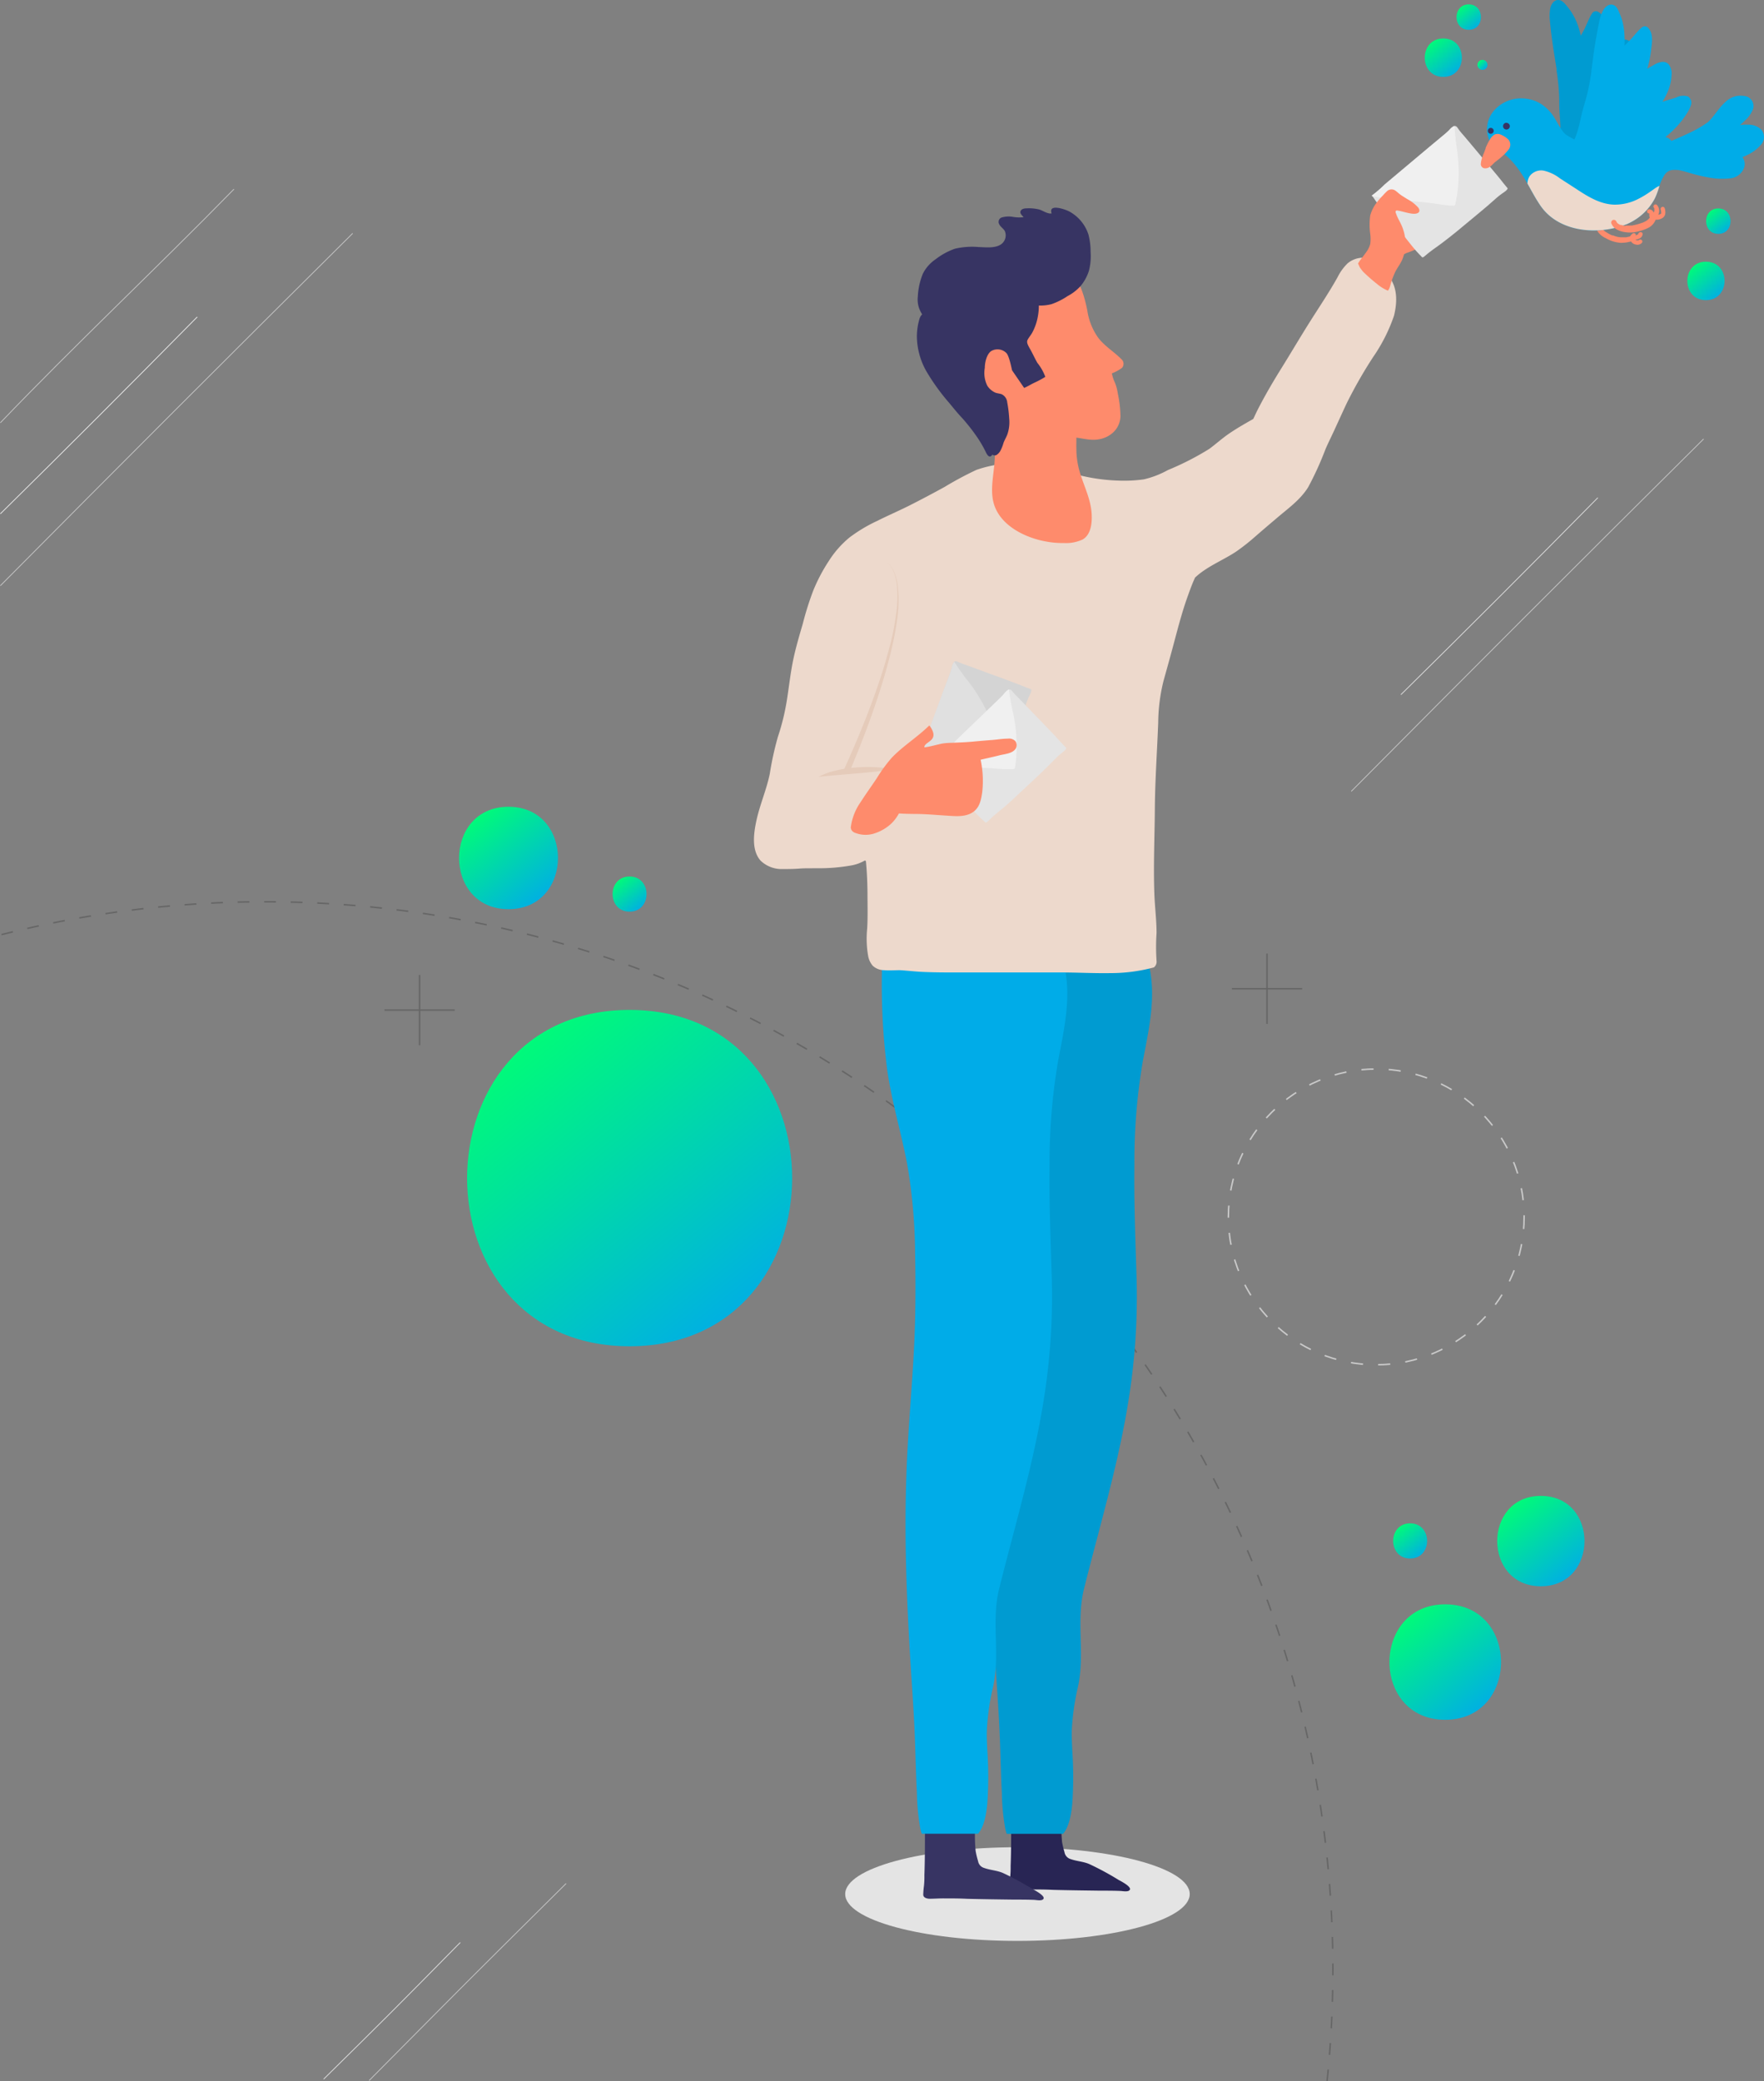 <svg xmlns="http://www.w3.org/2000/svg" xmlns:xlink="http://www.w3.org/1999/xlink" width="1196.21" height="1411.286" viewBox="0 0 1196.21 1411.286"><rect x="0" y="0" width="1196.21" height="1411.286" fill="#808080" stroke="none"/><defs><style>.a,.aa,.ab,.ac,.y,.z{fill:none;stroke-miterlimit:10;}.a,.aa{stroke:#666;}.a{stroke-dasharray:8 10;}.b{fill:#e4e4e4;}.c{fill:#fe8b6c;}.d{fill:#f0f0f0;}.e{fill:#282554;}.f{fill:#373463;}.g{fill:#009bd1;}.h{fill:#00ace8;}.i{fill:#edd9cc;}.j{fill:#e5cbba;}.k{fill:#d4d4d4;}.l{fill:#e0e0e0;}.m{fill:#ffc525;}.n{fill:url(#a);}.o{fill:url(#b);}.p{fill:url(#c);}.q{fill:url(#d);}.r{fill:url(#e);}.s{fill:url(#f);}.t{fill:url(#g);}.u{fill:url(#h);}.v{fill:url(#i);}.w{fill:url(#j);}.x{fill:url(#k);}.y,.z{stroke:#cacaca;}.y{stroke-dasharray:8.22 10.28;}.ab,.ac,.z{stroke-linecap:round;stroke-width:0.5px;}.ab{stroke:#e4e4e4;}.ac{stroke:#f0f0f0;}</style><linearGradient id="a" x1="0.134" y1="0.146" x2="0.866" y2="0.854" gradientUnits="objectBoundingBox"><stop offset="0" stop-color="#00ff73"/><stop offset="1" stop-color="#00ace8"/></linearGradient><linearGradient id="b" x1="0.133" y1="0.146" x2="0.867" y2="0.853" xlink:href="#a"/><linearGradient id="c" x1="0.133" y1="0.147" x2="0.867" y2="0.854" xlink:href="#a"/><linearGradient id="d" x1="0.134" y1="0.146" x2="0.866" y2="0.854" xlink:href="#a"/><linearGradient id="e" x1="0.134" y1="0.146" x2="0.866" y2="0.854" xlink:href="#a"/><linearGradient id="f" x1="0.15" y1="0.145" x2="0.845" y2="0.84" xlink:href="#a"/><linearGradient id="g" x1="0.133" y1="0.146" x2="0.868" y2="0.854" xlink:href="#a"/><linearGradient id="h" x1="0.133" y1="0.146" x2="0.866" y2="0.854" xlink:href="#a"/><linearGradient id="i" x1="0.135" y1="0.146" x2="0.867" y2="0.854" xlink:href="#a"/><linearGradient id="j" x1="0.138" y1="0.146" x2="0.869" y2="0.854" xlink:href="#a"/><linearGradient id="k" x1="0.134" y1="0.144" x2="0.866" y2="0.852" xlink:href="#a"/></defs><g transform="translate(224.354 -956)"><path class="a" d="M899.805,979.406a731.809,731.809,0,0,0,3.949-75.7c0-399.878-324.178-724.056-724.056-724.056A725.213,725.213,0,0,0,.25,202.081" transform="translate(-224.25 1387.828)"/><ellipse class="b" cx="116.818" cy="31.757" rx="116.818" ry="31.757" transform="translate(348.791 2208.549)"/><path class="c" d="M319.845,39.485c-8.475-6.4-19.946-.817-27.23,4.833a45,45,0,0,0-11.1,13.99,45.369,45.369,0,0,0-5.446,13.309c-.851,4.391-.613,10.211,2.893,13.615a5.242,5.242,0,0,0,4.8,1.157,30.091,30.091,0,0,0,7.795-2.825,61.778,61.778,0,0,0,13.99-6.808,60.041,60.041,0,0,0,12.9-12.356,52.183,52.183,0,0,0,4.561-7.284,15.556,15.556,0,0,0,2.178-6.4,13.207,13.207,0,0,0-5.344-11.232Z" transform="translate(437.776 1044.041)"/><path class="b" d="M332.438,27.512c1.191,1.668,2.621,3.2,3.948,4.765l8.578,10.211C350.58,49.3,356.3,55.8,361.744,62.639c.681.885,1.362,1.736,2.076,2.587s.647.817.987,1.191a4.164,4.164,0,0,1,.511.613c.136.2.306.34.17.681a6.535,6.535,0,0,1-1.872,1.872c-.783.613-1.6,1.123-2.383,1.7a55.906,55.906,0,0,0-4.663,3.846l-5.038,4.391c-6.808,5.786-13.615,11.335-20.423,17.019-3.4,2.723-6.808,5.446-10.211,8s-7.114,5-10.416,7.795c-.374.306-.749.647-1.123.919a3.983,3.983,0,0,1-1.43.919c-.408,0-.851-.579-1.123-.885l-1.259-1.293c-1.464-1.532-2.859-3.131-4.221-4.765-2.757-3.4-5.378-6.808-8.033-10.041s-5.412-6.808-8.2-9.973A107.832,107.832,0,0,1,276.854,77c-1.157-1.6-2.247-3.4-3.4-4.8a93.263,93.263,0,0,0,8.952-7.42l10.211-8.578,20.253-17.019,10.211-8.509a38.276,38.276,0,0,0,3.234-3,9.223,9.223,0,0,1,3.132-2.485C330.872,24.721,331.655,26.457,332.438,27.512Z" transform="translate(432.467 1016.36)"/><path class="d" d="M298.288,75.841,310.2,77c3.846.443,7.625,1.055,11.471,1.566a52.655,52.655,0,0,0,5.684.545c.749,0,2.212.306,2.519-.408a12.8,12.8,0,0,0,.647-2.791,85.07,85.07,0,0,0,1.566-11.3,110.56,110.56,0,0,0-.715-22.5,158.757,158.757,0,0,1-1.8-17.019H329.3a9.224,9.224,0,0,0-3.131,2.485,38.3,38.3,0,0,1-3.234,3L312.72,39.08,292.467,56.1l-10.211,8.578a93.256,93.256,0,0,1-8.816,7.761l.17.272a231.057,231.057,0,0,0,24.678,3.131Z" transform="translate(432.443 1016.297)"/><path class="e" d="M275.259,403.952a191.746,191.746,0,0,0-19.81-10.722c-4.051-1.77-8.544-1.906-12.7-3.4a5.889,5.889,0,0,1-4.187-4.7,66.36,66.36,0,0,1-1.634-6.808,110.71,110.71,0,0,1-.477-13c0-.817,0-2.144-.749-2.757s-2.042-.17-2.893,0a142.255,142.255,0,0,1-17.461.272,45.772,45.772,0,0,0-12.764.2.17.17,0,0,0-.17,0v.272c0,10.45,0,20.865-.374,31.281a63.32,63.32,0,0,1-.272,7.182,59.1,59.1,0,0,0-.51,6.025c-.034,2.008,2.11,2.757,4.119,2.859,3.4.17,6.808-.272,10.007-.238,5.14,0,10.211,0,15.453.272,10.552.272,21.138.408,31.689.545,4.6,0,9.19,0,13.615.17,1.634,0,5.208.885,6.5-.477C284.858,408.854,276.586,404.667,275.259,403.952Z" transform="translate(258.937 1826.756)"/><path class="f" d="M257.943,405.668a195.28,195.28,0,0,0-19.81-10.722c-4.085-1.77-8.544-1.906-12.7-3.4a5.82,5.82,0,0,1-4.187-4.663,64.174,64.174,0,0,1-1.634-6.808,110.666,110.666,0,0,1-.476-13c0-.817,0-2.144-.749-2.757s-2.042,0-2.893,0a142.28,142.28,0,0,1-17.461.272,46.019,46.019,0,0,0-12.8.2h0a.272.272,0,0,0,0,.272c0,10.45,0,20.865-.374,31.281a63.332,63.332,0,0,1-.272,7.182,59.087,59.087,0,0,0-.511,6.025c-.034,2.008,2.11,2.757,4.119,2.859,3.4,0,6.808-.272,10.007-.238,5.14,0,10.211,0,15.453.272,10.552.272,21.1.408,31.689.545,4.561,0,9.19,0,13.615.17,1.634,0,5.208.919,6.5-.477C267.439,410.57,259.168,406.383,257.943,405.668Z" transform="translate(217.64 1831.064)"/><path class="g" d="M312.543,260.2c4.323-22.567,9.7-46.019,2.723-68.689l-19.027-.17H242.595c-8.952,0-17.87-.238-26.822-.306H202.941a66.039,66.039,0,0,1-10.211-.34c0,3.4,0,6.808,0,10.007a464.381,464.381,0,0,0,3.608,66.374c3.131,21.444,9.36,42.037,13.615,63.209a366.964,366.964,0,0,1,5.582,61.473c.477,21.648.374,43.3-.749,64.91s-2.961,43.058-4.221,64.672q-1.872,33.527-1.4,67.157c.272,22.669,1.259,45.3,2.485,68.076s3.1,44.658,3.88,67.021c.408,11.233.647,22.465,1.225,33.664a152.625,152.625,0,0,0,2.383,24.643,19.672,19.672,0,0,0,.953,3.2h38.156c4.289-4.867,5.65-13.99,6.263-20.423a256.248,256.248,0,0,0,0-36.148c-.17-4.425-.443-8.85-.34-13.275a164.327,164.327,0,0,1,4.187-29.783c4.935-22.635-1.43-44.249,4.153-66.68,11.709-46.87,25.937-93.094,32.166-141.564a442.8,442.8,0,0,0,3.4-70.459c-.783-25.154-1.77-50.308-1.43-75.53a399.978,399.978,0,0,1,5.889-71.037Z" transform="translate(238.263 1414.366)"/><path class="h" d="M198.426,391.636c.477,21.648.34,43.3-.783,64.91s-2.961,43.058-4.187,64.672c-1.293,22.363-1.7,44.76-1.43,67.157s1.259,45.3,2.519,68.076,3.1,44.658,3.846,67.021c.408,11.233.647,22.465,1.259,33.664A152.579,152.579,0,0,0,202,781.779a19.647,19.647,0,0,0,.987,3.2H241.11c4.289-4.867,5.65-13.99,6.263-20.423a256.241,256.241,0,0,0,0-36.148c-.17-4.425-.442-8.85-.306-13.275a161.329,161.329,0,0,1,4.255-29.885c4.935-22.635-1.43-44.249,4.153-66.68C267.183,571.7,281.411,525.473,287.64,477a442.81,442.81,0,0,0,3.4-70.459c-.783-25.154-1.77-50.308-1.43-75.53a403.22,403.22,0,0,1,5.923-70.8c4.323-22.567,9.7-46.019,2.723-68.688l-19.027-.17H225.589c-8.952,0-17.87-.238-26.822-.306H185.934a66.173,66.173,0,0,1-10.041-.34v10.007a459.5,459.5,0,0,0,3.608,66.374c3.1,21.444,9.326,42.037,13.445,63.208a370.609,370.609,0,0,1,5.48,61.336Z" transform="translate(197.78 1414.414)"/><path class="i" d="M581.432,64.848a.442.442,0,0,0-.443-.579,2.072,2.072,0,0,1-.238-.34.374.374,0,0,0-.647.2.613.613,0,0,1-.51.477c-3.4.272-6.808-3.642-8.782-5.684s-4.663-4.97-6.808-7.488h0a.306.306,0,0,0-.511,0,16.509,16.509,0,0,0-10.552,3.812,34.516,34.516,0,0,0-6.807,9.394c-5.854,10.484-12.594,20.423-19.027,30.634s-12.424,20.423-18.653,30.43-11.845,19.572-17.019,29.817c-.817,1.668-1.6,3.4-2.383,5.072l-.272.272-2.281,1.293c-4.765,2.723-9.531,5.514-14.058,8.612s-8.612,6.808-13.173,10.211a188.846,188.846,0,0,1-28.252,14.466,62.732,62.732,0,0,1-16.338,6.3,97.651,97.651,0,0,1-17.564.817,125.327,125.327,0,0,1-35.57-6.4.681.681,0,0,1-.409-.885,3.644,3.644,0,0,0,.306-.919.408.408,0,0,0-.783-.2,4.255,4.255,0,0,1-.375.987.647.647,0,0,1-.783.374l-2.212-.681a.409.409,0,1,0-.238.783c0,1.191,0,1.464,0,2.689a17.02,17.02,0,0,1-5.48,1.4,64.675,64.675,0,0,1-10.586,0,23.826,23.826,0,0,1-12.083-3.063,12.764,12.764,0,0,1-4.085-4.255.647.647,0,0,1,.476-.987l1.123-.2c.51,0,.306-.851-.2-.783l-1.668.272a.681.681,0,0,1-.715-.408,15.861,15.861,0,0,1-.987-6.229.408.408,0,1,0-.817,0,17.4,17.4,0,0,0,.851,6.093.647.647,0,0,1-.545.851,80.229,80.229,0,0,0-21.24,4.357,236.026,236.026,0,0,0-21.444,11.5c-7.9,4.357-15.9,8.578-23.827,12.594-7.25,3.642-14.67,6.808-21.954,10.484a103.648,103.648,0,0,0-18.755,11.233,67.087,67.087,0,0,0-13.99,15.9,116.066,116.066,0,0,0-10.552,20.048,204.236,204.236,0,0,0-7.08,22.431c-2.417,8.305-4.9,16.645-6.637,25.12s-2.689,17.325-4.051,25.937a153.71,153.71,0,0,1-6.195,25.631,208.485,208.485,0,0,0-5.514,25.086c-2.212,10.892-6.808,21.1-9.122,32-1.8,8.441-3.4,19.708,2.791,26.856a20.423,20.423,0,0,0,15.011,5.786c3.778,0,7.522,0,11.3-.306s7.9-.17,11.845-.238a123.832,123.832,0,0,0,23.827-1.974,27.914,27.914,0,0,0,8.543-3.131.647.647,0,0,1,.987.477c.681,7.012.987,14.024,1.055,21.07,0,8.135.272,16.3-.2,24.439a67.6,67.6,0,0,0,.681,18.721,13.887,13.887,0,0,0,3.131,6.569,11.539,11.539,0,0,0,7.659,2.961c3.4.306,7.148,0,10.722,0,5.072.306,10.211.919,15.215,1.157,10.211.477,20.661.374,30.975.374h62.8c11.335,0,22.737.647,34.038.443a112.311,112.311,0,0,0,29.131-3.845l.244-.172h0a4.9,4.9,0,0,0,1.634-4.323,138.464,138.464,0,0,1,0-18.789c0-8.986-1.191-17.938-1.5-26.924-.681-19.061.2-38.157.34-57.252s1.532-38.973,2.281-58.477a121.454,121.454,0,0,1,3.574-28.252c2.553-9.156,5.106-18.278,7.522-27.435,2.723-10.211,5.48-20.661,9.122-30.634,1.43-3.982,2.859-7.931,4.629-11.743v-.2c8-7.625,18.653-11.607,27.809-17.632a140.179,140.179,0,0,0,13-10.211c4.629-4.017,9.292-8.033,13.99-11.981,7.829-6.808,16.611-12.764,22.091-21.682a213.748,213.748,0,0,0,11.709-25.733c2.144-4.97,4.629-9.769,6.807-14.67,2.553-5.48,5-10.994,7.59-16.44a305.214,305.214,0,0,1,17.87-31.281,114.059,114.059,0,0,0,14.194-28.081C586.572,81.833,586.844,72.336,581.432,64.848Z" transform="translate(136.569 1079.3)"/><path class="c" d="M266.252,152.748c-.579-9.258-4.391-17.019-7.216-25.665a57.662,57.662,0,0,1-3.063-15.419c-.238-5.616,0-11.267,0-17.019-.2-9.633-9.973-7.795-16.372-8.748-5.582-.851-11.233-1.566-16.849-2.042a132.062,132.062,0,0,1-18.38-1.43h-.443a3.88,3.88,0,0,0-5.889,4.97,24.609,24.609,0,0,1,2.553,10.858c.272,5.242.17,10.586,0,15.794-.2,10.211-3.4,21.069-.919,30.975,4.051,15.9,22.057,24.167,35.74,26.55a59.944,59.944,0,0,0,12.084,1.021,26.719,26.719,0,0,0,12.7-2.417C265.844,166.84,266.627,158.909,266.252,152.748Z" transform="translate(249.665 1151.616)"/><path class="c" d="M306.979,121.427c-5.174-5.344-11.5-8.884-16.066-14.909a42.411,42.411,0,0,1-7.284-18.278c-2.587-13.071-7.318-27.23-19.878-34.038-7.318-3.948-16.1-3.4-24.2-3.029-4.9.2-17.019,0-17.734,6.808a142.965,142.965,0,0,0-14.841,6.365c-7.761,4.153-11.437,12.628-14.092,20.627a75.156,75.156,0,0,0-3.778,28.728,89.386,89.386,0,0,0,6.807,26.447A83.5,83.5,0,0,0,208.1,162.273c5.31,6.808,10.654,10.994,19.266,11.811,9.7.953,19.844,0,29.579,0h15.317c5.106,0,10.756,1.906,16.168,1.736,9.122-.272,17.223-6.263,17.666-15.76a76.761,76.761,0,0,0-1.736-15.283,34.042,34.042,0,0,0-2.042-7.761,25.217,25.217,0,0,1-2.042-6.229,29.168,29.168,0,0,0,6.808-3.676,4.085,4.085,0,0,0-.1-5.684Z" transform="translate(229.361 1078.373)"/><path class="f" d="M300.615,71.533a46.022,46.022,0,0,0-1.464-11.981,27.4,27.4,0,0,0-12.934-15.589c-2.791-1.5-14.466-5.582-12.015,1.259-2.791.613-6.127-2.11-8.816-2.723a29.613,29.613,0,0,0-8.305-.681c-1.464,0-3.4.408-3.982,1.94s1.055,2.791,2.076,4.051a25.527,25.527,0,0,1-7.386-.238,16.781,16.781,0,0,0-7.693.511,3.2,3.2,0,0,0-1.362,4.629c.851,1.736,2.655,2.723,3.642,4.357a7.42,7.42,0,0,1-2.757,9.326c-4.084,2.587-10.211,1.8-14.806,1.668a51.737,51.737,0,0,0-16.2,1.123A46.906,46.906,0,0,0,195.438,76.4a25.7,25.7,0,0,0-8.578,9.769,46.494,46.494,0,0,0-3.4,15.351,18.177,18.177,0,0,0,.885,8.1,25.423,25.423,0,0,0,2.042,4.085,7.284,7.284,0,0,0-1.8,3,42.821,42.821,0,0,0-1.77,11.947,48.878,48.878,0,0,0,6.808,24.269,144.242,144.242,0,0,0,15.147,20.865c2.825,3.4,5.684,7.012,8.748,10.211a126.418,126.418,0,0,1,8.85,11.1,79.877,79.877,0,0,1,7.386,12.39c1.123,2.281,2.621,3.778,4.255,1.327a2.927,2.927,0,0,0,2.553.374,7.727,7.727,0,0,0,2.961-3.132,27.436,27.436,0,0,0,2.008-5.106c.715-2.008,1.872-3.846,2.621-5.82a25.155,25.155,0,0,0,1.259-10.892,83,83,0,0,0-1.328-10.858,6.807,6.807,0,0,0-3.676-5.48c-1.566-.613-3.4-.579-4.833-1.327a12.969,12.969,0,0,1-4.97-4.425,19.572,19.572,0,0,1-1.736-12.152c0-3.4,1.157-9.156,4.289-11.369a8.441,8.441,0,0,1,10.45,1.4c2.008,2.315,3.608,11.369,3.778,11.641l8.169,11.913c2.587-1.089,5.276-2.825,7.556-3.812a66.412,66.412,0,0,0,6.808-3.71,34.651,34.651,0,0,0-5.412-9.5c-1.94-3.4-3.4-6.808-5.412-10.211-.851-1.634-2.144-3.71-1.157-5.48s2.11-3.029,3.029-4.629a36.419,36.419,0,0,0,3.982-11.709,40.648,40.648,0,0,0,.579-6.808,30.94,30.94,0,0,0,8.509-.919,46.632,46.632,0,0,0,10.892-5.446,32,32,0,0,0,8.85-6.808,30.632,30.632,0,0,0,5.65-10.211,39.143,39.143,0,0,0,1.191-12.8Z" transform="translate(214.587 1055.46)"/><path class="c" d="M311.546,50.071a27.23,27.23,0,0,0-7.488-5.786c-1.5-.987-3.063-1.872-4.493-2.893s-2.246-1.94-3.4-2.723a4.493,4.493,0,0,0-5.48,0,28.967,28.967,0,0,0-3.029,3.1,40.151,40.151,0,0,0-3.4,3.778,26.14,26.14,0,0,0-5.276,9.8,45.923,45.923,0,0,0,0,12.594,26.1,26.1,0,0,1,0,6.808,15.623,15.623,0,0,1-2.315,4.936c-1.872,2.825-4.221,5.344-5.957,8.271l1.191,2.621c.647.919,1.328,1.838,2.008,2.723a110.483,110.483,0,0,0,9.565,8.441,28.387,28.387,0,0,0,7.522,4.663,9.563,9.563,0,0,0,1.532-3.4,58.822,58.822,0,0,1,3.2-8.884c1.464-3.131,3.676-5.752,5.038-8.952a29.375,29.375,0,0,0,.477-20.423c-1.123-3.642-3.4-6.808-4.6-10.211-.272-.749-.817-1.77-.2-2.281s1.5,0,2.144,0c1.872.374,3.71.919,5.548,1.327s5.514,1.293,7.352,0C312.839,52.624,312.328,51.16,311.546,50.071Z" transform="translate(425.857 1046.696)"/><path class="j" d="M197.457,111.89a18.992,18.992,0,0,1,5.412,7.624,35.335,35.335,0,0,1,2.247,9.156,83.463,83.463,0,0,1,0,18.891,182.13,182.13,0,0,1-3.1,18.653c-1.293,6.161-2.859,12.254-4.561,18.313-3.4,12.117-7.386,24.065-11.675,35.91s-8.986,23.52-13.888,35.093L168.15,253.9q7.795-17.019,14.772-34.549c4.6-11.641,8.884-23.452,12.594-35.4,1.838-5.991,3.4-12.015,5.038-18.074a178.1,178.1,0,0,0,3.4-18.449,81.686,81.686,0,0,0,.681-18.687,34.958,34.958,0,0,0-1.974-9.122,18.891,18.891,0,0,0-5.208-7.727Z" transform="translate(179.348 1224.947)"/><path class="j" d="M213,154.332c-4.187.783-8.339,1.293-12.492,1.736s-8.271.817-12.39,1.157l-12.39,1.055c-4.119.34-8.237.749-12.492,1.157a48.5,48.5,0,0,1,11.981-4.323,83.012,83.012,0,0,1,12.56-1.94,104.115,104.115,0,0,1,12.628-.306A74.886,74.886,0,0,1,213,154.333Z" transform="translate(167.545 1323.285)"/><path class="k" d="M211.892,132.654c1.872.851,3.88,1.43,5.786,2.144l12.492,4.6c8.2,3.029,16.474,5.957,24.575,9.19l3.063,1.225,1.5.545.749.272c.374.17.408,0,.443.511a6.2,6.2,0,0,1-.681,2.553c-.374.919-.817,1.77-1.225,2.655a53.642,53.642,0,0,0-2.144,5.65c-.715,2.11-1.464,4.187-2.178,6.3-2.961,8.373-6.263,16.611-9.429,24.916-1.532,4.051-3.1,8.067-4.833,12.015s-3.71,7.863-5.208,11.913a9.335,9.335,0,0,1-.511,1.361,3.948,3.948,0,0,1-.783,1.5c-.34.238-1.021,0-1.43-.2l-1.7-.51q-3.063-.919-6.025-2.042c-4.05-1.464-8-3.132-11.981-4.765s-8-3.1-12.049-4.6-8.2-2.825-12.152-4.629c-1.8-.817-3.574-1.7-5.378-2.485a84.611,84.611,0,0,0,4.119-10.926c1.532-4.153,3.1-8.305,4.629-12.492,3.029-8.271,6.093-16.542,9.122-24.848l4.561-12.356a43.425,43.425,0,0,0,1.327-4.221,9.089,9.089,0,0,1,1.5-3.71C209.135,131.089,210.735,132.212,211.892,132.654Z" transform="translate(214.539 1272.633)"/><path class="l" d="M206.27,191.416c3.642-1.634,7.284-3.4,10.96-4.9s7.148-2.859,10.722-4.323a47.647,47.647,0,0,0,5.208-2.349c.647-.34,2.076-.817,1.974-1.6a12.865,12.865,0,0,0-.817-2.757A91.432,91.432,0,0,0,230.1,164.9a112.117,112.117,0,0,0-11.777-19.2,147.106,147.106,0,0,1-9.973-13.853l-.2.2a9.09,9.09,0,0,0-1.5,3.71,43.41,43.41,0,0,1-1.328,4.221l-4.7,12.356c-3.029,8.305-6.093,16.576-9.122,24.848-1.532,4.187-3.1,8.339-4.629,12.492a84.615,84.615,0,0,1-4.119,10.926h.306A233.54,233.54,0,0,0,206.27,191.416Z" transform="translate(214.443 1272.927)"/><path class="b" d="M241.54,139.541c1.293,1.566,2.859,3,4.255,4.459l9.258,9.6c6.059,6.3,12.22,12.526,18.074,18.993l2.246,2.417,1.089,1.123.579.579c.238.306.306.306.2.647a6.229,6.229,0,0,1-1.77,2.008c-.715.647-1.5,1.259-2.247,1.838a56.536,56.536,0,0,0-4.391,4.187l-4.731,4.7c-6.3,6.263-12.866,12.22-19.334,18.313-3.131,2.961-6.3,5.923-9.6,8.714s-6.808,5.446-9.837,8.475l-1.089.987c-.306.272-.885.919-1.328.987s-.885-.511-1.191-.783l-1.362-1.225c-1.532-1.43-3.063-2.927-4.527-4.459-2.961-3.1-5.82-6.3-8.68-9.5s-5.855-6.3-8.85-9.394-6.161-6.127-8.918-9.463c-1.259-1.532-2.451-3.1-3.744-4.6a85.628,85.628,0,0,0,8.475-8l9.565-9.258,19.1-18.38,9.463-9.122a38.734,38.734,0,0,0,3.029-3.234,9.088,9.088,0,0,1,3-2.689C239.8,136.92,240.723,138.622,241.54,139.541Z" transform="translate(221.414 1286.169)"/><path class="d" d="M210.668,190.187c3.982,0,8,.2,11.981.374s7.693.511,11.539.783a53.458,53.458,0,0,0,5.718,0c.749,0,2.212.17,2.485-.579a13.2,13.2,0,0,0,.443-2.825,90.737,90.737,0,0,0,.817-11.369,112.325,112.325,0,0,0-2.213-22.4,149.784,149.784,0,0,1-2.961-16.815h-.238a9.09,9.09,0,0,0-3,2.689,38.679,38.679,0,0,1-3.029,3.234l-9.463,9.122-19.1,18.38-9.531,9.6a85.632,85.632,0,0,1-8.475,8l.2.272a233.093,233.093,0,0,0,24.814,1.532Z" transform="translate(221.414 1286.171)"/><path class="c" d="M281.25,155.032a5.957,5.957,0,0,0-5.106-1.668c-3.4,0-6.808.579-9.905.851-4.323.34-8.68.681-13,1.089-5.072.511-10.211.681-15.147.885a48.033,48.033,0,0,0-6.263.477c-2.281.374-9.973,2.553-12.288,2.553,0-4.221,11.028-4.016,3.642-14.534a.408.408,0,0,0-.579,0c-7.931,7.761-17.5,13.615-25.188,21.648a101.74,101.74,0,0,0-10.211,13.99c-3.642,5.446-7.522,10.79-11.062,16.338a37.783,37.783,0,0,0-6.5,17.019,8.069,8.069,0,0,0,.443,1.566,4.7,4.7,0,0,0,2.791,2.076,19.13,19.13,0,0,0,12.56.374,30.293,30.293,0,0,0,11.743-6.808,27.5,27.5,0,0,0,5.106-6.808c3.574.238,7.148.306,10.688.34,7.386,0,14.636.715,21.954,1.157,5.65.374,12.083.987,17.019-2.042s5.991-8.2,6.808-13.615a68.894,68.894,0,0,0-1.055-22.261c4.289-1.021,8.578-1.906,12.8-3,3.4-.885,8.952-1.123,11.062-4.663A4.731,4.731,0,0,0,281.25,155.032Z" transform="translate(182.929 1303.49)"/><path class="c" d="M347.173,51.85v.2h0l-.647.34h-.408l-.715.783a1.361,1.361,0,0,0,0-1.191,1.4,1.4,0,0,0-1.872-.511,7.252,7.252,0,0,0-1.906,2.042c-.885.238-1.8.442-2.723.613h-2.621a13.615,13.615,0,0,1-5.14-.919l-.987-.374h-.647c-.749-.306-1.464-.681-2.178-1.055l-2.247-1.362-.885-.647-.34-.272-.477-.408a12.185,12.185,0,0,1-.953-.919l-.374-.477-.2-.238a3.406,3.406,0,0,0-.272-.477v-.2h0a.816.816,0,0,0,0-.272v-.238a1.906,1.906,0,0,0-1.8-1.838,1.823,1.823,0,0,0-1.838,1.8,12.458,12.458,0,0,0,6.978,8.339,23.826,23.826,0,0,0,10.28,3.3,24.849,24.849,0,0,0,7.08-.953,4.9,4.9,0,0,0,3.4,2.144,3.982,3.982,0,0,0,4.187-1.464,1.4,1.4,0,0,0-2.383-1.43h-.34a3.746,3.746,0,0,1-1.055,0,1.94,1.94,0,0,1-.851-.374c2.076-.374,4.357-1.157,4.868-3.4S347.582,50.114,347.173,51.85Z" transform="translate(539.383 1062.786)"/><path class="m" d="M318.91,45Z" transform="translate(541.744 1064.157)"/><path class="g" d="M319.189,111.941a40.2,40.2,0,0,0,9.156,1.7,39.757,39.757,0,0,0,9.837-.817,51.332,51.332,0,0,0,11.3-4.221c2.144-1.123,4.255-2.212,6.331-3.4,3.4-1.974,6.808-4.051,10.211-6.331l2.144-2.383c2.383-2.655,4.6-5.48,7.012-8.135a45.213,45.213,0,0,0,4.221-4.97,6.33,6.33,0,0,0,1.157-3.4,4.357,4.357,0,0,0-2.417-3.812,7.216,7.216,0,0,0-3.676-.749c1.566-2.349,3-4.731,4.323-7.216a61.876,61.876,0,0,0,4.867-12.083,21.921,21.921,0,0,0,.987-6.093,4.97,4.97,0,0,0-3.4-5.208c-2.825-.613-5.378,1.464-7.522,2.961-2.655,1.838-5.344,3.676-8.067,5.412a47.3,47.3,0,0,0,1.668-10.007,31.421,31.421,0,0,0-.919-8.918,9.939,9.939,0,0,0-4.187-6.808,5.344,5.344,0,0,0-4.391-.238,13.106,13.106,0,0,0-4.561,3.4c-1.361,1.361-2.655,2.825-3.914,4.289a80.153,80.153,0,0,0-1.259-13.377c-.817-4.8-1.668-11.1-6.5-13.615a3,3,0,0,0-3.914,1.157c-2.349,3.642-3.676,7.863-5.752,11.675-.613,1.157-1.259,2.315-1.906,3.4a56.305,56.305,0,0,0-1.736-6.229A41.288,41.288,0,0,0,319.7,3.087,9.668,9.668,0,0,0,316.772.5a4.527,4.527,0,0,0-5.412.987,8.885,8.885,0,0,0-2.042,4.119,28.967,28.967,0,0,0-.239,8.578c.579,6.433,1.4,12.866,2.383,19.231.545,3.4,1.157,7.148,1.7,10.722l.408,2.587v.919l.2,1.4c.272,1.77.51,3.4.715,5.378.408,3.4.715,7.012.851,10.518s0,7.114.238,10.654.511,6.808.613,10.211v7.488a4.19,4.19,0,0,0,0,.647h0a3.636,3.636,0,0,1-.2,1.464,69.86,69.86,0,0,1-2.076,9.156c-.374,1.4-.817,2.757-1.293,4.153A39.453,39.453,0,0,0,319.189,111.941Z" transform="translate(517.605 955.996)"/><path class="i" d="M341.53,32.72Z" transform="translate(596.118 1034.638)"/><path class="i" d="M349.048,27.78Z" transform="translate(614.026 1022.763)"/><path class="i" d="M326.5,37.4h0l-.272.2Z" transform="translate(559.34 1045.888)"/><path class="i" d="M322.067,30.5h0Z" transform="translate(548.186 1029.302)"/><path class="i" d="M312.29,27Z" transform="translate(525.831 1020.888)"/><path class="i" d="M331.62,35Z" transform="translate(572.296 1040.119)"/><path class="h" d="M482.238,41.946a12.356,12.356,0,0,0-8.646-3.234,31.282,31.282,0,0,0-5.65.272c1.123-.987,2.247-2.042,3.4-3.1a20.968,20.968,0,0,0,5.412-7.693,6.808,6.808,0,0,0-5.14-8.782,15.828,15.828,0,0,0-6.569,0,15.146,15.146,0,0,0-6.808,3.744,36.554,36.554,0,0,0-4.561,4.9c-.953,1.191-1.906,2.417-2.825,3.642l-.613.749-.238.34-.545.681a26.175,26.175,0,0,1-3.778,3.982h-.17l-.953.681c-.647.442-1.293.885-1.974,1.293-1.328.851-2.689,1.634-4.051,2.383-5.548,3-11.437,5.48-17.223,7.965L417.5,51.409a95.783,95.783,0,0,1-22.227,6.331,55.549,55.549,0,0,1-8.237.306,36.971,36.971,0,0,1-4.323-.34H381.52l-2.315-.477c-2.451-.579-4.9-1.259-7.284-2.008s-4.8-1.634-7.148-2.519a74.883,74.883,0,0,1-14.67-7.08l.443.272a10.211,10.211,0,0,1-3.063-3.063c-3.234-4.289-5-9.292-8.578-13.071a28.186,28.186,0,0,0-6.093-5.242,25.631,25.631,0,0,0-11.743-3.608,24.474,24.474,0,0,0-19.844,8.135,19.606,19.606,0,0,0-4.765,10.79,21.818,21.818,0,0,0,4.833,15.317c1.157,1.566,4.016,1.464,4.936,2.11a46.185,46.185,0,0,1,5.548,4.663,53.306,53.306,0,0,1,4.663,5.378c6.5,8.305,10.45,18.142,16.406,26.686,12.662,18.04,39.45,19.912,58.681,12.083a43.364,43.364,0,0,0,7.42-4.289,37.986,37.986,0,0,0,11.4-13.343,51.879,51.879,0,0,0,2.825-7.761,27.983,27.983,0,0,1,3.4-7.522h-.2c.817-.715,1.191-1.7,2.144-2.247a3.847,3.847,0,0,1,.443-.34,10.63,10.63,0,0,1,1.191-.681,11.124,11.124,0,0,1,1.838-.443,18.96,18.96,0,0,1,3.676,0h.34l1.089.2,2.485.613c3.029.783,5.991,1.77,9.02,2.519s5.616,1.327,8.441,1.8a48.029,48.029,0,0,0,13.785.579,11.233,11.233,0,0,0,9.973-7.454A8.033,8.033,0,0,0,469.61,60.7a28.359,28.359,0,0,0,3.4-1.5,27.231,27.231,0,0,0,9.8-7.693A7.693,7.693,0,0,0,482.238,41.946ZM461.816,66.692h0C462.258,67.066,462.394,67.543,461.816,66.692Z" transform="translate(487.644 1001.823)"/><path class="i" d="M391.417,45.794c-1.838,1.259-3.608,2.587-5.48,3.812a61.749,61.749,0,0,1-7.284,4.153,34.582,34.582,0,0,1-15.521,3.4c-9.735-.34-18.142-5.752-26.039-10.96L326.575,39.4a28.355,28.355,0,0,0-11.028-5.276,9.735,9.735,0,0,0-9.8,4.016,10.213,10.213,0,0,0-1.293,4.731c2.927,5.174,5.65,10.45,9.054,15.317,12.662,18.04,39.45,19.912,58.681,12.083a43.357,43.357,0,0,0,7.42-4.289,37.987,37.987,0,0,0,11.4-13.343,51.865,51.865,0,0,0,2.825-7.761.626.626,0,0,1,.17-.511,20.658,20.658,0,0,0-2.587,1.43Z" transform="translate(506.985 1037.596)"/><path class="i" d="M340.664,24.47c-.681.374-.545.408-.306.238l.272-.2Z" transform="translate(592.831 1014.807)"/><path class="c" d="M314.357,31.159l-.374-.545-.681-.647a17.018,17.018,0,0,0-4.459-2.757,5.344,5.344,0,0,0-4.221-.17,8.918,8.918,0,0,0-3.4,3.574,44.264,44.264,0,0,0-2.587,5.072,2.075,2.075,0,0,0-.17.408V36.4h0c-.2.579-.443,1.191-.647,1.8a21.529,21.529,0,0,1-1.055,2.519l-.408,1.225a18.177,18.177,0,0,0-1.191,5.14,2.893,2.893,0,0,0,2.11,2.825,4.969,4.969,0,0,0,3.4-.545,11.465,11.465,0,0,0,2.076-1.566l1.5-1.5.545-.511h0c-.579.442.408-.306.443-.306l.681-.545a61.278,61.278,0,0,0,4.833-4.085,30.444,30.444,0,0,0,3.4-3.744A5.514,5.514,0,0,0,314.357,31.159Z" transform="translate(484.654 1020.134)"/><path class="m" d="M298,32.27Z" transform="translate(491.481 1033.556)"/><path class="m" d="M318.69,18.53Z" transform="translate(541.215 1000.528)"/><path class="m" d="M320.71,1.324v-.2h0Z" transform="translate(546.071 958.678)"/><path class="m" d="M331.22,11.93Z" transform="translate(571.335 984.663)"/><path class="m" d="M319.436,32.26Z" transform="translate(542.171 1033.532)"/><path class="m" d="M331.1,26.83h0Z" transform="translate(570.974 1020.48)"/><path class="h" d="M317.164,109.62a38.972,38.972,0,0,0,8.271,4.289,40.844,40.844,0,0,0,9.633,2.076,51.329,51.329,0,0,0,12.083-.783c2.349-.443,4.663-.919,7.012-1.43q5.923-1.259,11.743-3.063c.919-.511,1.838-1.089,2.757-1.634,3.029-1.872,5.991-3.914,9.054-5.786a40.639,40.639,0,0,0,5.48-3.4,5.992,5.992,0,0,0,2.11-2.961,4.323,4.323,0,0,0-1.191-4.357,7.284,7.284,0,0,0-3.4-1.8,81.377,81.377,0,0,0,6.229-5.616,61.917,61.917,0,0,0,8.169-10.211,22.7,22.7,0,0,0,2.825-5.65,5.038,5.038,0,0,0-1.872-6.025,10.211,10.211,0,0,0-8.067.681Q383.368,65.4,378.7,66.8a45.307,45.307,0,0,0,4.459-9.122,29.978,29.978,0,0,0,1.7-8.816,9.837,9.837,0,0,0-2.076-7.556,5.378,5.378,0,0,0-4.119-1.532,13.342,13.342,0,0,0-5.276,1.8c-1.736.919-3.4,1.94-5,3A78.559,78.559,0,0,0,371.046,31.4c.613-4.833,1.634-11.13-2.281-14.909a3,3,0,0,0-4.085,0c-3.4,2.825-5.786,6.467-8.884,9.5-.919.953-1.906,1.838-2.825,2.791a58.674,58.674,0,0,0,0-6.467,45.237,45.237,0,0,0-1.77-11.3,49.547,49.547,0,0,0-2.11-5.412,10.212,10.212,0,0,0-2.076-3.4,4.459,4.459,0,0,0-5.48-.613,8.679,8.679,0,0,0-3.131,3.4,27.228,27.228,0,0,0-2.689,8.135c-1.327,6.331-2.417,12.7-3.4,19.129-.51,3.574-.953,7.148-1.43,10.722a16.342,16.342,0,0,1-.374,2.587v.851l-.2,1.43c-.272,1.77-.545,3.4-.851,5.31q-.919,5.106-2.246,10.211c-.885,3.4-2.008,6.808-2.859,10.211s-1.5,6.808-2.417,10.211c-.443,1.668-.919,3.4-1.5,4.97q-.374,1.089-.817,2.144a2.952,2.952,0,0,1-.238.579h0l-.613,1.362a79.58,79.58,0,0,1-4.629,8.135c-.783,1.225-1.634,2.417-2.485,3.608A39.21,39.21,0,0,0,317.164,109.62Z" transform="translate(524.293 958.181)"/><path class="m" d="M335.1,18.74v0Z" transform="translate(580.661 1001.033)"/><path class="c" d="M354.716,44.116a7.08,7.08,0,0,1,.34,2.315h0v.34a.614.614,0,0,1-.2.34h-.2a.34.34,0,0,0-.272.17l-.443.238h-.272l-.613.17a5.923,5.923,0,0,0-.715-6.4,1.4,1.4,0,1,0-1.974,1.94h0a1.4,1.4,0,0,0,0,.306h0a1.912,1.912,0,0,1,0,.408,3.61,3.61,0,0,1,0,1.225,3.4,3.4,0,0,1-.408,1.089,3.4,3.4,0,0,0-3.063-2.247,1.463,1.463,0,0,0-1.43,1.4,1.429,1.429,0,0,0,1.361,1.4c-.17,0,.272,0,0,0h.17v1.634a1.4,1.4,0,0,0,.374.953h0a5.511,5.511,0,0,1-.34.613l-.2.238h0a9.27,9.27,0,0,1-1.021.987h0l-.238.17-.715.477c-.443.272-.919.511-1.4.749l-.681.306-.408.17h-.17q-1.532.579-3.063,1.021c-.919.238-1.838.477-2.757.647l-1.157.238h-1.089a23.045,23.045,0,0,1-3.063,0l-.17.238h-.443a13.617,13.617,0,0,1-1.6-.374,5.481,5.481,0,0,1-.987-.306h-.647a9.807,9.807,0,0,1-1.293-.749l-.34-.2h0l-.511-.545h0l-.2-.306a1.4,1.4,0,0,1-.17-.306h0a1.872,1.872,0,0,0-2.213-1.259,1.838,1.838,0,0,0-1.293,2.212c1.838,5,8.135,6.331,12.9,6.331a24.675,24.675,0,0,0,6.093-.919,28.559,28.559,0,0,0,6.808-2.621,10.79,10.79,0,0,0,4.323-5.174,7.318,7.318,0,0,0,4.357-.987,4.153,4.153,0,0,0,2.11-2.825,8.37,8.37,0,0,0-.306-3.778,1.42,1.42,0,1,0-2.757.681Z" transform="translate(547.09 1053.91)"/><path class="m" d="M322.15,44.274Z" transform="translate(549.532 1062.194)"/><path class="f" d="M304.275,26.273a2.451,2.451,0,0,0-2.927-1.736,2.3,2.3,0,1,0,2.927,1.736Z" transform="translate(495.179 1014.808)"/><path class="f" d="M298.051,25.541a2.008,2.008,0,0,0-1.43,2.417,1.974,1.974,0,0,0,2.417,1.43,1.985,1.985,0,1,0-.987-3.846Z" transform="translate(488.026 1017.242)"/><path class="n" d="M314.779,319.6c-50.376,0-50.478,78.287,0,78.287S365.224,319.6,314.779,319.6Z" transform="translate(440.902 1724.24)"/><path class="o" d="M289.2,303.47c-15.317,0-15.351,23.827,0,23.827S304.553,303.47,289.2,303.47Z" transform="translate(442.686 1685.466)"/><path class="p" d="M133.692,174.61c-15.317,0-15.351,23.827,0,23.827S149.043,174.61,133.692,174.61Z" transform="translate(68.872 1375.713)"/><path class="q" d="M203.372,201.19c-146.772,0-147.01,228.054,0,228.054S350.382,201.19,203.372,201.19Z" transform="translate(-0.808 1439.606)"/><path class="r" d="M125.121,160.72c-44.658,0-44.726,69.437,0,69.437S169.881,160.72,125.121,160.72Z" transform="translate(-4.657 1342.324)"/><path class="s" d="M297.894,11.93a3.4,3.4,0,1,0,3.4,3.4A3.4,3.4,0,0,0,297.894,11.93Z" transform="translate(483.043 984.663)"/><path class="t" d="M298.619.88c-11.062,0-11.062,17.223,0,17.223S309.648.88,298.619.88Z" transform="translate(473.025 958.101)"/><path class="u" d="M296.569,7.67c-16.747,0-16.781,26.039,0,26.039S313.384,7.67,296.569,7.67Z" transform="translate(457.818 974.423)"/><path class="v" d="M348.339,41.53c-11.062,0-11.062,17.223,0,17.223S359.436,41.53,348.339,41.53Z" transform="translate(592.542 1055.816)"/><path class="w" d="M348.879,52.14c-16.747,0-16.781,26.073,0,26.073S365.9,52.14,348.879,52.14Z" transform="translate(583.561 1081.32)"/><path class="x" d="M328.015,298c-39.416,0-39.484,61.268,0,61.268S367.5,298,328.015,298Z" transform="translate(492.508 1672.317)"/><circle class="y" cx="100.276" cy="100.276" r="100.276" transform="translate(608.637 1680.859)"/><path class="z" d="M238.924,46.53C159.752,125.09,78.061,206.781.25,285.2" transform="translate(-224.25 1067.835)"/><line class="aa" y2="47.653" transform="translate(634.846 1602.605)"/><line class="aa" x1="47.653" transform="translate(611.02 1626.432)"/><line class="aa" y2="47.687" transform="translate(60.183 1617.071)"/><line class="aa" x1="47.653" transform="translate(36.356 1640.898)"/><path class="z" d="M508.064,87.49C428.892,166.05,347.2,247.741,269.39,326.164" transform="translate(422.708 1166.294)"/><path class="ab" d="M412.539,99.2c-45.1,45.747-89.35,90-133.259,133.259" transform="translate(446.482 1194.443)"/><path class="z" d="M207.023,375.25C127.85,453.844,151.541,430.187,73.73,508.577" transform="translate(-47.619 1858.011)"/><path class="ab" d="M157.073,387c-45.066,45.713-48.5,49.151-92.413,92.413" transform="translate(-69.421 1886.255)"/><path class="ac" d="M133.509,63.18C88.442,108.893,44.193,153.142.25,196.439" transform="translate(-224.25 1107.858)"/><path class="z" d="M158.424,37.72C105.5,91.806,51.035,142.863.25,195.894" transform="translate(-224.25 1046.657)"/></g></svg>